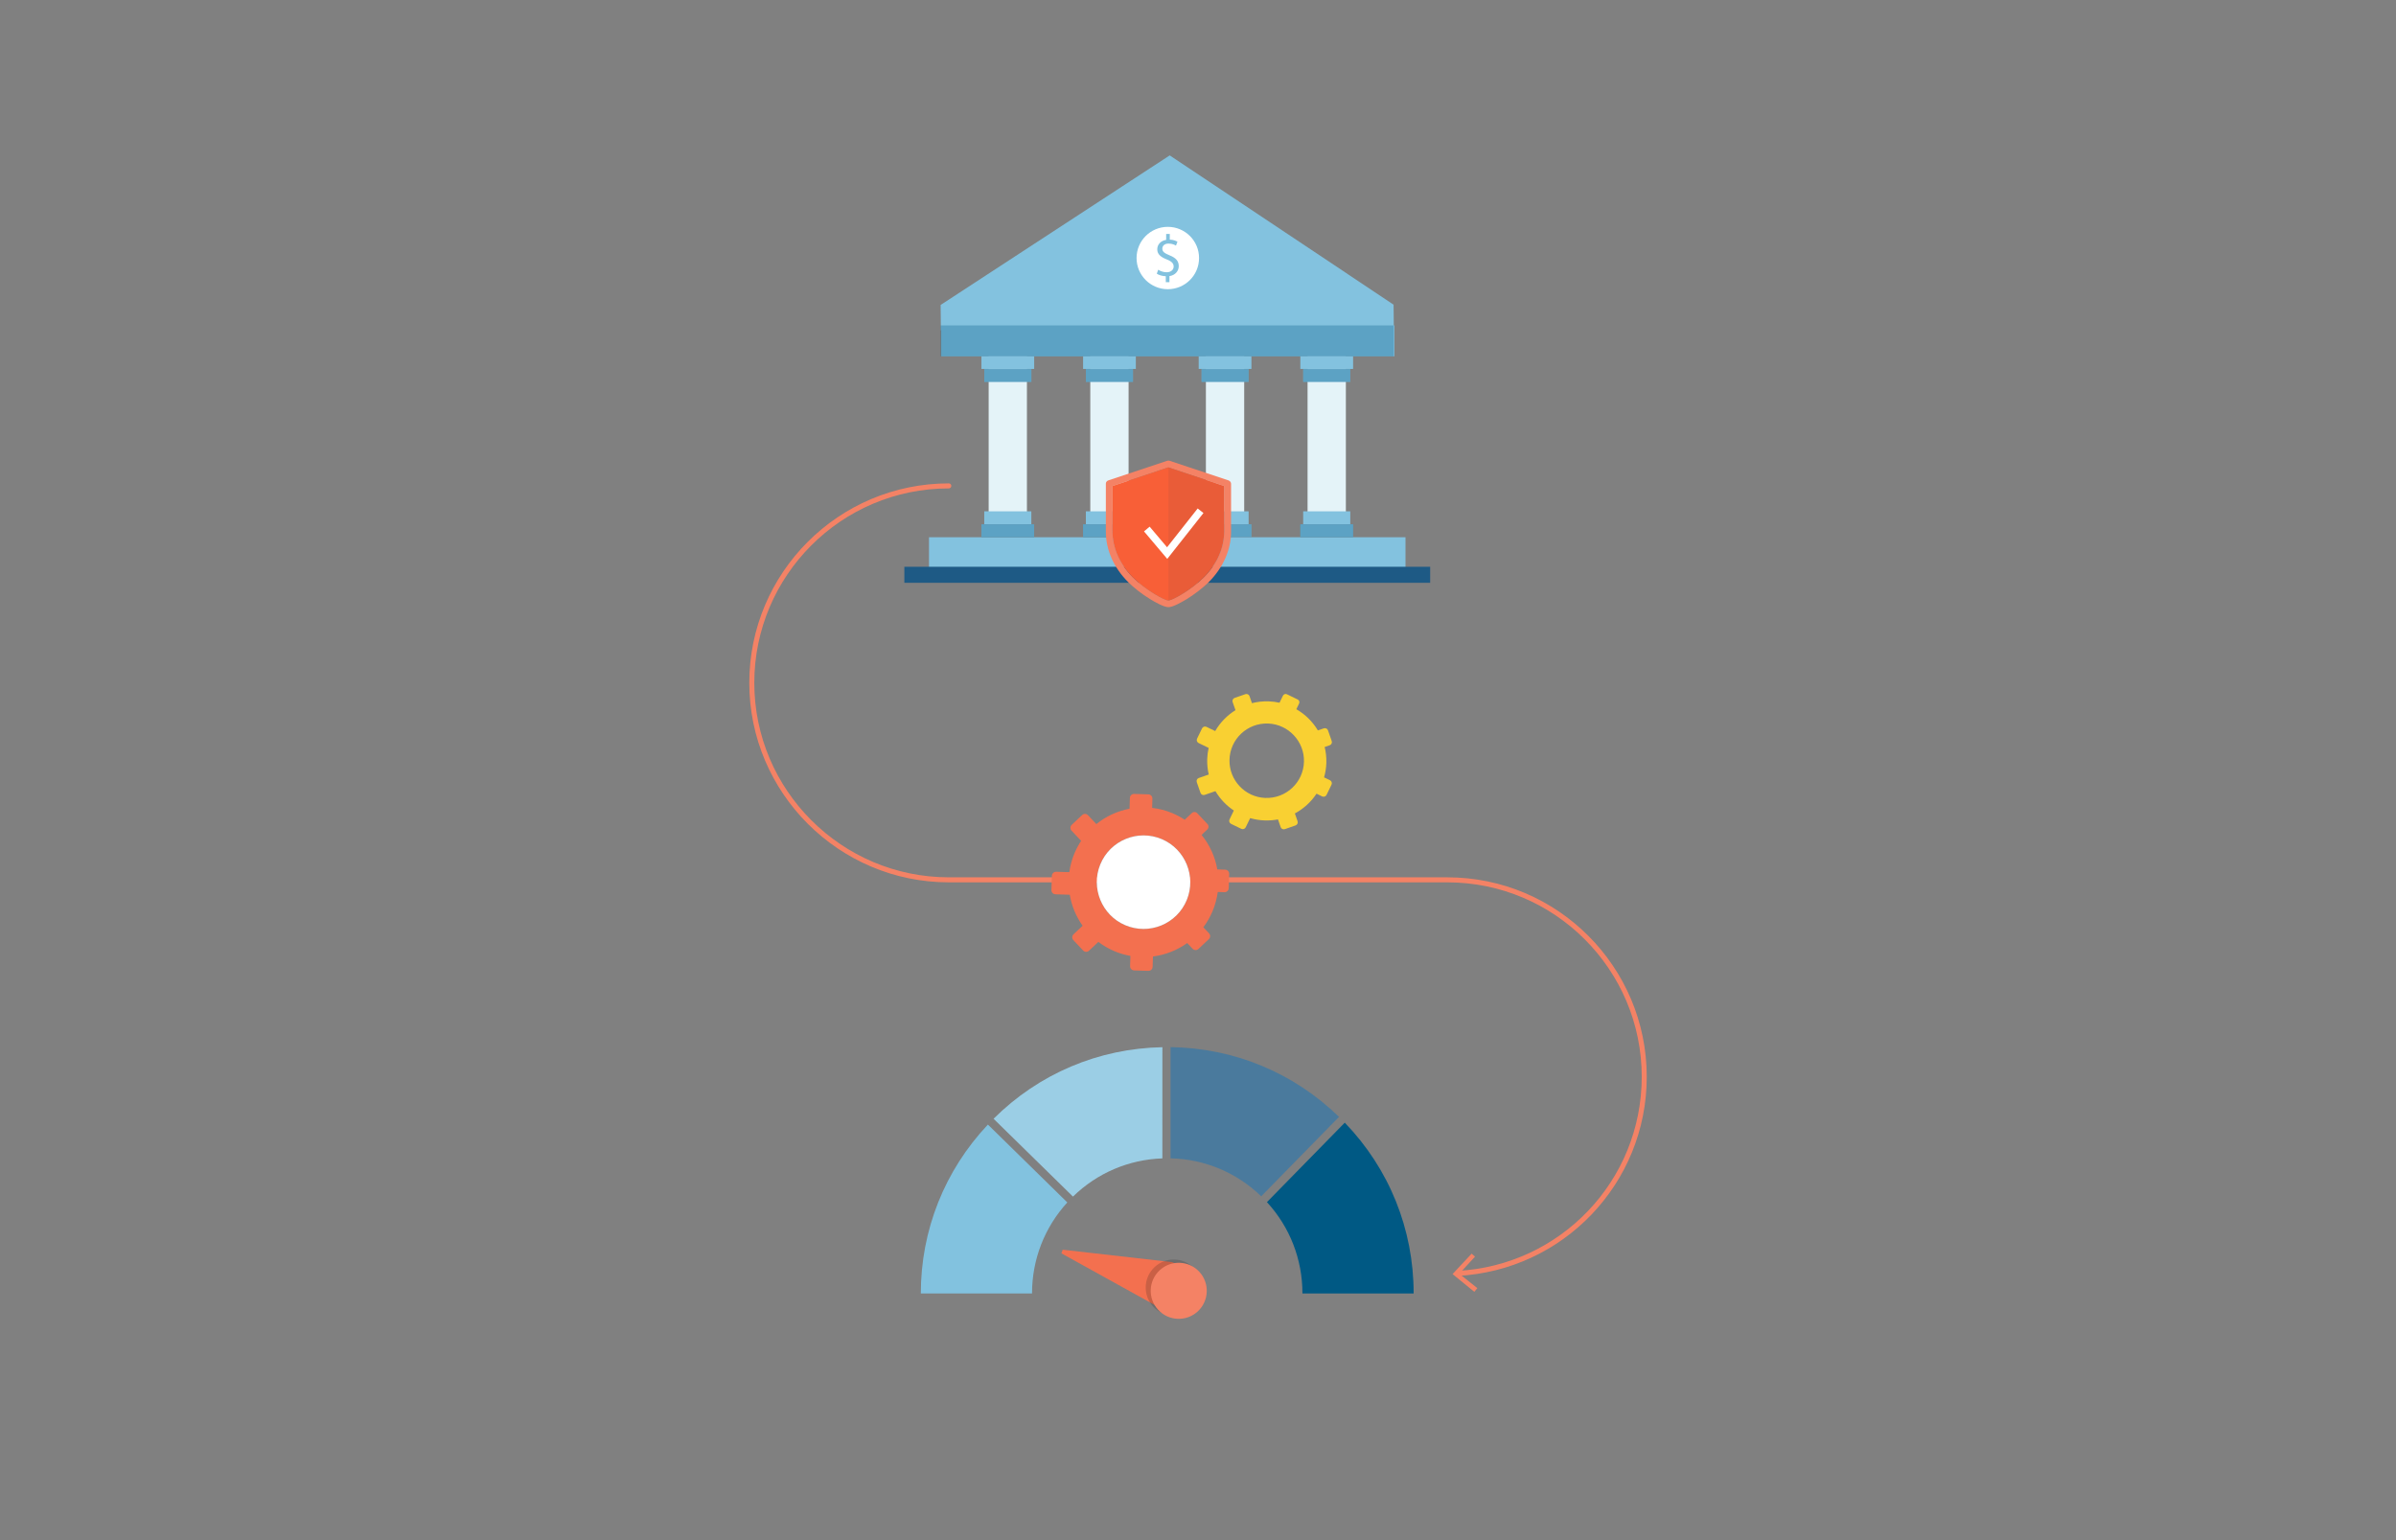 <?xml version="1.0" encoding="utf-8"?>
<!-- Generator: Adobe Illustrator 25.4.1, SVG Export Plug-In . SVG Version: 6.00 Build 0)  -->
<svg version="1.1" id="Layer_1" xmlns="http://www.w3.org/2000/svg" xmlns:xlink="http://www.w3.org/1999/xlink" x="0px" y="0px"
	 viewBox="0 0 700 450" style="enable-background:new 0 0 700 450;" xml:space="preserve">
<rect x="0" y="0" width="700" height="450" fill="#808080" stroke="none"/>
<style type="text/css">
	.st0{fill:none;stroke:#F48265;stroke-width:1.468;stroke-linecap:round;stroke-miterlimit:10;}
	.st1{fill:none;}
	.st2{fill:#F48265;}
	.st3{fill:#F3704F;}
	.st4{fill:#F9D032;}
	.st5{fill:#FFFFFF;}
	.st6{opacity:0.2;fill:#231F20;enable-background:new    ;}
	.st7{fill:#82C2DF;}
	.st8{fill:#005984;}
	.st9{fill:#4A7A9D;}
	.st10{fill:#9BCEE5;}
	.st11{fill:#83C2DF;}
	.st12{fill:#1E5A85;}
	.st13{fill:#E4F3F8;}
	.st14{opacity:0.3;fill:#005984;enable-background:new    ;}
	.st15{opacity:0.4;}
	.st16{fill:#FF4713;}
	.st17{opacity:0.08;fill:#383943;enable-background:new    ;}
	.st18{fill:none;stroke:#FFFFFF;stroke-width:2.148;stroke-miterlimit:10;}
</style>
<g>
	<g>
		<g>
			<g>
				<path class="st0" d="M277.19,141.97c-31.81,0-57.55,25.84-57.55,57.55s25.84,57.55,57.55,57.55h41.1h48.35h56.18
					c31.81,0,57.55,25.84,57.55,57.55c0,30.83-24.17,55.88-54.61,57.45"/>
				<path class="st1" d="M329.02,141.97h-51.83"/>
				<g>
					<polygon class="st2" points="429.95,366.29 430.93,367.17 426.33,372.16 431.61,376.37 430.73,377.45 424.37,372.26 					"/>
				</g>
			</g>
		</g>
	</g>
	<g>
		<g id="Illustration-DDM-1-1000x1000_3_">
			<g>
				<g>
					<path class="st3" d="M355.78,260.62l1.96,0.06c0.66,0.02,1.22-0.5,1.24-1.17l0.13-4.17c0.02-0.66-0.5-1.22-1.17-1.24l-2.3-0.07
						c-0.64-3.69-2.22-7.17-4.6-10.09l1.7-1.6c0.43-0.42,0.46-1.1,0.04-1.55l-3.02-3.2c-0.42-0.43-1.1-0.46-1.55-0.04l-2.09,1.97
						c-1.11-0.74-2.31-1.38-3.59-1.92c-1.94-0.82-3.93-1.32-5.93-1.55l0.08-2.71c0.02-0.66-0.5-1.22-1.17-1.24l-4.17-0.13
						c-0.66-0.02-1.22,0.5-1.24,1.17l-0.1,3.15c-3.54,0.68-6.89,2.21-9.7,4.5l-2.44-2.6c-0.46-0.49-1.22-0.51-1.71-0.05l-3.04,2.86
						c-0.49,0.46-0.51,1.22-0.05,1.71l2.8,2.97c-0.75,1.13-1.41,2.34-1.95,3.64c-0.76,1.81-1.25,3.66-1.5,5.51l-3.86-0.11
						c-0.66-0.02-1.22,0.5-1.24,1.17l-0.13,4.17c-0.02,0.66,0.5,1.22,1.17,1.24l4.18,0.13c0.56,3.26,1.84,6.37,3.76,9.06l-2.65,2.49
						c-0.49,0.46-0.51,1.22-0.05,1.71l2.86,3.04c0.46,0.49,1.22,0.51,1.71,0.05l2.73-2.57c1.43,1.09,3.02,2.01,4.76,2.74
						c1.51,0.63,3.05,1.08,4.6,1.35l-0.09,3c-0.02,0.66,0.5,1.22,1.17,1.24l4.17,0.13c0.66,0.02,1.22-0.5,1.24-1.17l0.1-3.03
						c3.61-0.46,7.06-1.81,10.01-3.93l1.57,1.67c0.46,0.49,1.22,0.51,1.71,0.05l3.04-2.86c0.49-0.46,0.51-1.22,0.05-1.71l-1.66-1.76
						c1.07-1.42,1.98-2.99,2.7-4.71C355.03,264.37,355.52,262.5,355.78,260.62z M346.74,262.92c-2.89,7.08-11.01,10.4-18.04,7.39
						c-6.82-2.92-10.06-10.85-7.26-17.72c2.89-7.08,11.01-10.4,18.04-7.39C346.29,248.13,349.54,256.06,346.74,262.92z"/>
				</g>
				<g>
					<path class="st4" d="M387,218.26l1.48-0.51c0.5-0.17,0.76-0.72,0.59-1.22l-1.09-3.13c-0.17-0.5-0.72-0.76-1.22-0.59l-1.74,0.6
						c-1.53-2.56-3.69-4.7-6.29-6.19l0.81-1.68c0.21-0.43,0.03-0.96-0.41-1.16l-3.15-1.53c-0.43-0.21-0.96-0.03-1.16,0.41l-1,2.06
						c-1.04-0.23-2.11-0.36-3.21-0.4c-1.68-0.05-3.31,0.14-4.85,0.53l-0.7-2.04c-0.17-0.5-0.72-0.76-1.22-0.59l-3.13,1.09
						c-0.5,0.17-0.76,0.72-0.59,1.22l0.83,2.37c-2.44,1.5-4.48,3.6-5.93,6.1l-2.55-1.23c-0.48-0.23-1.05-0.03-1.29,0.45l-1.45,2.99
						c-0.23,0.48-0.03,1.05,0.45,1.29l2.93,1.42c-0.23,1.05-0.38,2.14-0.42,3.26c-0.04,1.56,0.11,3.07,0.45,4.52l-2.91,1.01
						c-0.5,0.17-0.76,0.72-0.59,1.22l1.09,3.13c0.17,0.5,0.72,0.76,1.22,0.59l3.14-1.09c1.35,2.27,3.18,4.2,5.38,5.66l-1.26,2.61
						c-0.23,0.48-0.03,1.05,0.45,1.29l2.99,1.45c0.48,0.23,1.05,0.03,1.29-0.45l1.3-2.68c1.37,0.39,2.82,0.63,4.32,0.68
						c1.31,0.03,2.58-0.07,3.81-0.3l0.78,2.25c0.17,0.5,0.72,0.76,1.22,0.59l3.13-1.09c0.5-0.17,0.76-0.72,0.59-1.22l-0.79-2.28
						c2.55-1.36,4.73-3.35,6.33-5.77l1.64,0.8c0.48,0.23,1.05,0.03,1.29-0.45l1.45-2.99c0.23-0.48,0.03-1.05-0.45-1.29l-1.73-0.84
						c0.39-1.36,0.63-2.8,0.67-4.27C387.53,221.24,387.37,219.7,387,218.26z M380.96,222.52c-0.14,6.09-5.24,10.86-11.32,10.62
						c-5.91-0.23-10.58-5.21-10.44-11.12c0.14-6.09,5.24-10.86,11.32-10.62C376.42,211.64,381.09,216.62,380.96,222.52z"/>
				</g>
			</g>
		</g>
		<path class="st5" d="M346.74,262.92c-2.89,7.08-11.01,10.4-18.04,7.39c-6.82-2.92-10.06-10.85-7.26-17.72
			c2.89-7.08,11.01-10.4,18.04-7.39C346.29,248.13,349.54,256.06,346.74,262.92z"/>
	</g>
	<g>
		<g>
			<path class="st3" d="M342.39,368.77c3.55,1.22,5.45,5.09,4.23,8.64s-5.09,5.45-8.64,4.23l-27.88-15.43l0.37-1.07L342.39,368.77z"
				/>
			
				<ellipse transform="matrix(0.735 -0.678 0.678 0.735 -164.172 332.248)" class="st6" cx="342.94" cy="376.14" rx="8.19" ry="8.19"/>
			
				<ellipse transform="matrix(0.735 -0.678 0.678 0.735 -164.435 333.486)" class="st2" cx="344.4" cy="377.1" rx="8.19" ry="8.19"/>
		</g>
		<path class="st7" d="M288.62,328.58c-12.64,13.41-19.6,30.86-19.6,49.35h32.49c0-9.93,3.65-19.31,10.31-26.6L288.62,328.58z"/>
		<path class="st8" d="M392.88,328.02l-22.74,23.22c6.7,7.3,10.37,16.71,10.37,26.68h32.49
			C413.01,359.16,405.87,341.5,392.88,328.02z"/>
		<path class="st9" d="M341.98,305.95v32.49c9.97,0.24,19.32,4.15,26.49,11.1l22.73-23.21C377.92,313.4,360.52,306.2,341.98,305.95z
			"/>
		<path class="st10" d="M339.6,305.97c-18.66,0.36-36.08,7.73-49.33,20.91l23.2,22.74c7.08-6.89,16.27-10.82,26.12-11.16
			L339.6,305.97L339.6,305.97z"/>
	</g>
	<g>
		<g>
			<polyline class="st11" points="341.74,45.4 407.14,89.02 407.22,96.54 274.89,96.54 274.81,89.1 341.74,45.4 			"/>
		</g>
		<g>
			<polyline class="st11" points="271.41,166 271.41,156.97 410.62,156.97 410.62,166 			"/>
		</g>
		<g>
			<polyline class="st12" points="264.21,165.6 264.21,170.28 417.83,170.28 417.83,165.6 			"/>
		</g>
		<rect x="303.43" y="161.87" class="st1" width="75.82" height="4.08"/>
		<rect x="311.85" y="157.11" class="st1" width="58.98" height="4.76"/>
		<g>
			<g>
				<ellipse class="st5" cx="341.18" cy="75.39" rx="9.13" ry="9.11"/>
			</g>
			<g>
				<g>
					<g>
						<path class="st11" d="M340.59,82.45v-1.74c-1-0.03-2.04-0.33-2.63-0.75l0.42-1.16c0.62,0.42,1.52,0.75,2.47,0.75
							c1.22,0,2.04-0.71,2.04-1.68c0-0.95-0.68-1.53-1.94-2.04c-1.75-0.69-2.85-1.48-2.85-2.98c0-1.42,1.01-2.5,2.6-2.76v-1.74h1.06
							v1.67c1.03,0.03,1.74,0.32,2.24,0.6l-0.43,1.14c-0.36-0.2-1.06-0.59-2.17-0.59c-1.32,0-1.82,0.79-1.82,1.48
							c0,0.9,0.64,1.34,2.14,1.96c1.78,0.72,2.66,1.62,2.66,3.15c0,1.36-0.95,2.63-2.72,2.92v1.78L340.59,82.45L340.59,82.45
							L340.59,82.45z"/>
					</g>
				</g>
			</g>
		</g>
		<g>
			<g>
				<g>
					<g>
						<polyline class="st13" points="318.53,153.19 318.53,103.43 329.72,103.43 329.72,153.19 318.53,153.19 						"/>
					</g>
					<g>
						<rect x="316.42" y="153.19" class="st14" width="15.41" height="3.77"/>
						<g>
							<rect x="317.24" y="149.4" class="st11" width="13.76" height="3.77"/>
							<rect x="317.24" y="149.4" class="st1" width="13.76" height="3.77"/>
						</g>
					</g>
					<g>
						<rect x="316.43" y="104.02" class="st11" width="15.41" height="3.77"/>
						<g>
							<rect x="317.25" y="107.82" class="st11" width="13.76" height="3.77"/>
							<rect x="317.25" y="107.82" class="st14" width="13.76" height="3.77"/>
						</g>
					</g>
				</g>
				<rect x="316.42" y="153.19" class="st11" width="15.41" height="3.77"/>
				<rect x="316.42" y="153.19" class="st14" width="15.41" height="3.77"/>
			</g>
			<g>
				<g>
					<polyline class="st13" points="288.84,153.19 288.84,103.43 300.02,103.43 300.02,153.19 288.84,153.19 					"/>
				</g>
				<g>
					<rect x="286.72" y="153.19" class="st14" width="15.41" height="3.77"/>
					<g>
						<rect x="287.55" y="149.4" class="st11" width="13.76" height="3.77"/>
						<rect x="287.55" y="149.4" class="st1" width="13.76" height="3.77"/>
					</g>
				</g>
				<g>
					<rect x="286.73" y="104.02" class="st11" width="15.41" height="3.77"/>
					<g>
						<rect x="287.56" y="107.82" class="st11" width="13.76" height="3.77"/>
						<rect x="287.56" y="107.82" class="st14" width="13.76" height="3.77"/>
					</g>
				</g>
				<rect x="286.72" y="153.19" class="st11" width="15.41" height="3.77"/>
				<rect x="286.72" y="153.19" class="st14" width="15.41" height="3.77"/>
			</g>
			<g>
				<g>
					<g>
						<polyline class="st13" points="382.01,153.19 382.01,103.43 393.2,103.43 393.2,153.19 382.01,153.19 						"/>
					</g>
					<g>
						<rect x="379.9" y="153.19" class="st14" width="15.41" height="3.77"/>
						<g>
							<rect x="380.73" y="149.4" class="st11" width="13.76" height="3.77"/>
							<rect x="380.73" y="149.4" class="st1" width="13.76" height="3.77"/>
						</g>
					</g>
					<g>
						<rect x="379.9" y="104.02" class="st11" width="15.41" height="3.77"/>
						<g>
							<rect x="380.73" y="107.82" class="st11" width="13.76" height="3.77"/>
							<rect x="380.73" y="107.82" class="st14" width="13.76" height="3.77"/>
						</g>
					</g>
				</g>
				<rect x="379.9" y="153.19" class="st11" width="15.41" height="3.77"/>
				<rect x="379.9" y="153.19" class="st14" width="15.41" height="3.77"/>
			</g>
			<g>
				<g>
					<polyline class="st13" points="352.31,153.19 352.31,103.43 363.5,103.43 363.5,153.19 352.31,153.19 					"/>
				</g>
				<rect x="350.2" y="153.19" class="st11" width="15.41" height="3.77"/>
				<g>
					<rect x="351.03" y="149.4" class="st11" width="13.76" height="3.77"/>
					<rect x="351.03" y="149.4" class="st1" width="13.76" height="3.77"/>
				</g>
				<g>
					<rect x="350.2" y="104.02" class="st11" width="15.41" height="3.77"/>
					<g>
						<rect x="351.03" y="107.82" class="st11" width="13.76" height="3.77"/>
						<rect x="351.03" y="107.82" class="st14" width="13.76" height="3.77"/>
					</g>
				</g>
				<rect x="350.2" y="153.19" class="st14" width="15.41" height="3.77"/>
			</g>
		</g>
		<g>
			<rect x="274.98" y="95.08" class="st11" width="132.4" height="9.03"/>
		</g>
		<g>
			<rect x="274.81" y="95.08" class="st14" width="132.4" height="9.03"/>
		</g>
		<g>
			<g>
				<g>
					<g>
						<g>
							<path class="st2" d="M358.94,140.37l-17.27-5.75c-0.22-0.06-0.44-0.06-0.63,0l-17.27,5.75c-0.41,0.16-0.69,0.5-0.69,0.94
								v14.06c0,5.28,2.32,10.55,6.56,14.75c1.63,1.63,3.92,3.43,6.37,4.93c1.42,0.88,4.02,2.35,5.36,2.35s3.92-1.51,5.36-2.35
								c2.41-1.51,4.74-3.33,6.37-4.93c4.24-4.24,6.56-9.47,6.56-14.75v-14.06C359.63,140.87,359.32,140.53,358.94,140.37z
								 M357.61,155.37c0,4.77-2.1,9.51-5.96,13.34c-3.54,3.55-9.13,6.72-10.32,6.72c-1.13,0-6.75-3.17-10.33-6.72
								c-3.83-3.83-5.96-8.56-5.96-13.34V142l16.29-5.44l16.29,5.44L357.61,155.37L357.61,155.37z"/>
						</g>
					</g>
					<g>
						<g>
							<path class="st3" d="M357.61,155.37c0,4.77-2.1,9.51-5.96,13.34c-3.54,3.55-9.13,6.72-10.32,6.72
								c-1.13,0-6.75-3.17-10.33-6.72c-3.83-3.83-5.96-8.56-5.96-13.34V142l16.29-5.44l16.29,5.44L357.61,155.37L357.61,155.37z"/>
						</g>
					</g>
					<g class="st15">
						<g>
							<path class="st16" d="M357.61,155.37c0,4.77-2.1,9.51-5.96,13.34c-3.54,3.55-9.13,6.72-10.32,6.72
								c-1.13,0-6.75-3.17-10.33-6.72c-3.83-3.83-5.96-8.56-5.96-13.34V142l16.29-5.44l16.29,5.44L357.61,155.37L357.61,155.37z"/>
						</g>
					</g>
				</g>
				<path class="st17" d="M341.39,136.6l16.29,5.44v13.37c0,4.77-2.1,9.51-5.96,13.34c-3.55,3.55-9.13,6.72-10.33,6.72L341.39,136.6
					L341.39,136.6z"/>
			</g>
			<g>
				<polyline class="st18" points="335.05,154.57 340.99,161.6 350.75,149.23 				"/>
			</g>
		</g>
	</g>
</g>
</svg>
